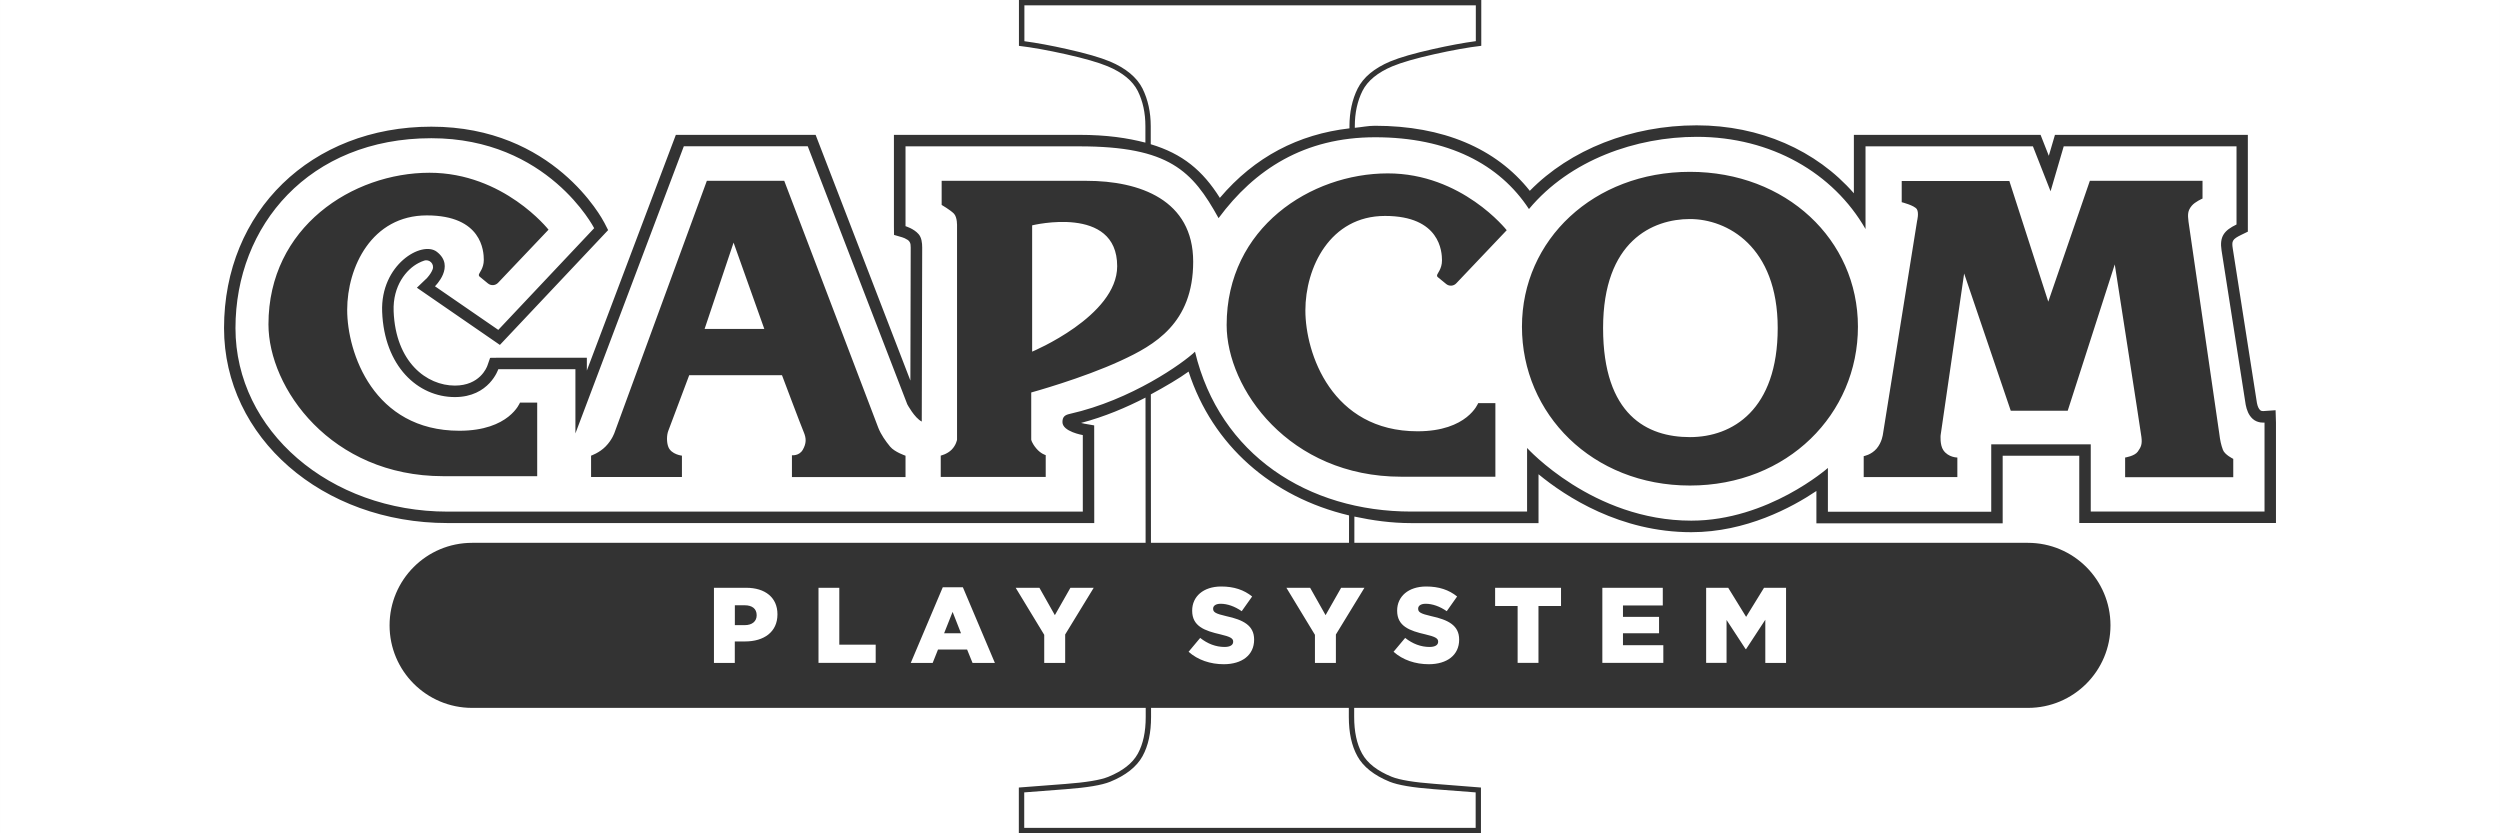 <?xml version="1.0" encoding="UTF-8" standalone="no"?>
<!-- Created with Inkscape (http://www.inkscape.org/) -->

<svg
   width="1500"
   height="500"
   viewBox="0 0 396.875 132.292"
   version="1.1"
   id="svg5"
   inkscape:version="1.2.2 (732a01da63, 2022-12-09)"
   xml:space="preserve"
   sodipodi:docname="cps1.svg"
   xmlns:inkscape="http://www.inkscape.org/namespaces/inkscape"
   xmlns:sodipodi="http://sodipodi.sourceforge.net/DTD/sodipodi-0.dtd"
   xmlns="http://www.w3.org/2000/svg"
   xmlns:svg="http://www.w3.org/2000/svg"><rect x="0" y="0" width="396.875" height="132.292" fill="#333333" stroke="none"/><sodipodi:namedview
     id="namedview7"
     pagecolor="#000000"
     bordercolor="#111111"
     borderopacity="1"
     inkscape:showpageshadow="0"
     inkscape:pageopacity="0"
     inkscape:pagecheckerboard="1"
     inkscape:deskcolor="#d1d1d1"
     inkscape:document-units="mm"
     showgrid="false"
     inkscape:zoom="0.62760417"
     inkscape:cx="954.42323"
     inkscape:cy="541.74274"
     inkscape:window-width="1920"
     inkscape:window-height="1009"
     inkscape:window-x="-8"
     inkscape:window-y="-8"
     inkscape:window-maximized="1"
     inkscape:current-layer="layer1" /><defs
     id="defs2" /><g
     inkscape:label="Layer 1"
     inkscape:groupmode="layer"
     id="layer1"><path
       id="rect231"
       style="fill:#ffffff;stroke-width:0.8;stroke-linecap:square;paint-order:fill markers stroke"
       d="M 0 0 L 0 132.292 L 161.739 132.292 L 161.739 125.02 C 163.42 124.892 165.889 124.706 169.156 124.451 C 172.422 124.205 174.671 123.832 175.918 123.331 C 178.217 122.398 179.787 121.176 180.627 119.649 C 181.467 118.122 181.883 116.187 181.883 113.819 L 181.882 112.377 L 74.945 112.377 C 67.707 112.377 61.844 106.514 61.844 99.276 C 61.844 92.038 67.707 86.175 74.945 86.175 L 181.865 86.175 L 181.849 63.119 C 178.824 64.678 175.364 66.156 171.616 67.143 C 171.811 67.194 172.006 67.236 172.193 67.27 L 173.703 67.533 L 173.712 83.035 L 71.059 83.035 C 51.161 83.035 35.565 69.442 35.565 52.082 C 35.565 33.559 49.404 20.11 68.479 20.11 C 87.901 20.11 95.632 34.763 95.954 35.383 L 96.539 36.529 L 79.357 54.755 L 66.18 45.675 L 67.792 44.131 C 68.275 43.588 68.547 43.13 68.683 42.748 C 68.98 41.9 68.165 41.085 67.317 41.382 C 67.054 41.467 66.748 41.594 66.426 41.764 C 64.517 42.757 62.336 45.353 62.489 49.409 C 62.803 57.521 67.749 61.212 72.213 61.212 C 76.15 61.212 77.27 58.352 77.38 58.03 L 77.805 56.808 L 79.103 56.791 L 93.162 56.791 L 93.162 58.827 L 107.29 21.408 L 129.479 21.408 L 144.523 60.414 C 144.54 52.412 144.574 39.821 144.574 39.312 C 144.574 39.117 144.565 38.955 144.548 38.828 C 144.514 38.523 144.345 38.251 144.09 38.081 C 143.785 37.878 143.42 37.725 143.233 37.674 L 141.927 37.292 L 141.91 35.926 L 141.91 21.408 L 171.31 21.408 C 175.723 21.408 178.981 21.906 181.832 22.642 L 181.832 20.033 C 181.832 17.921 181.425 16.062 180.619 14.441 C 179.804 12.829 178.217 11.523 175.859 10.53 C 174.365 9.911 172.159 9.274 169.24 8.621 C 166.355 7.976 163.852 7.526 161.757 7.28 L 161.757 0 L 0 0 z M 235.153 0 L 235.153 7.272 C 233.048 7.518 230.554 7.968 227.669 8.612 C 224.75 9.266 222.544 9.902 221.051 10.521 C 218.692 11.514 217.105 12.821 216.29 14.433 C 215.484 16.054 215.077 17.912 215.077 20.025 L 215.077 20.289 C 216.148 20.192 217.163 19.966 218.276 19.966 C 229.043 19.966 237.486 23.521 242.857 30.292 C 249.263 23.75 258.979 19.897 269.339 19.897 C 279.369 19.897 288.329 23.843 294.302 30.682 L 294.302 21.408 L 323.941 21.408 L 325.248 24.734 L 326.224 21.408 L 356.846 21.408 L 356.846 36.775 L 355.82 37.275 C 354.36 37.98 354.267 38.276 354.454 39.464 L 358.289 63.978 C 358.399 64.53 358.569 64.911 358.832 65.14 C 358.951 65.242 359.205 65.268 359.298 65.259 L 361.25 65.123 L 361.31 67.075 L 361.31 83.027 L 330.084 83.027 L 330.084 72.353 L 317.925 72.353 L 317.925 83.078 L 288.354 83.078 L 288.354 77.945 C 284.468 80.558 277.179 84.486 268.491 84.486 C 257.222 84.486 248.61 78.886 244.24 75.288 L 244.24 83.044 L 224.029 83.044 C 220.875 83.044 217.891 82.622 215.008 82.005 L 215.004 86.175 L 321.93 86.175 C 329.168 86.175 335.039 92.038 335.039 99.276 C 335.039 106.514 329.176 112.377 321.938 112.377 L 214.976 112.377 L 214.975 113.802 C 214.975 116.17 215.391 118.105 216.231 119.632 C 217.071 121.159 218.641 122.381 220.94 123.314 C 222.187 123.815 224.436 124.188 227.703 124.434 C 230.97 124.689 233.439 124.876 235.102 125.02 L 235.102 132.292 L 396.875 132.292 L 396.875 0 L 235.153 0 z M 162.622 0.849 L 162.622 6.542 C 164.59 6.805 166.881 7.229 169.444 7.806 C 172.397 8.468 174.671 9.122 176.198 9.758 C 178.735 10.827 180.474 12.278 181.382 14.068 L 181.382 14.077 C 182.239 15.808 182.681 17.819 182.681 20.042 L 182.681 22.897 C 187.733 24.409 190.943 27.086 193.652 31.412 C 199.184 24.89 206.134 21.311 214.228 20.375 L 214.228 20.025 C 214.228 17.802 214.661 15.799 215.526 14.06 C 216.426 12.269 218.174 10.818 220.711 9.749 C 222.238 9.113 224.512 8.46 227.465 7.798 C 230.036 7.221 232.318 6.796 234.287 6.533 L 234.287 0.849 L 162.622 0.849 z M 269.365 21.722 C 259.76 21.722 249.247 25.354 242.722 33.186 C 238.055 26.067 229.875 21.79 218.301 21.79 C 207.059 21.79 199.176 26.889 193.448 34.628 C 189.299 27.127 185.625 23.232 171.328 23.232 L 143.751 23.232 L 143.751 35.909 C 143.751 35.909 145.058 36.283 145.83 37.173 C 146.297 37.708 146.398 38.54 146.398 39.295 C 146.398 40.05 146.33 66.922 146.33 66.922 C 145.176 66.345 144.031 64.182 144.031 64.182 L 128.231 23.224 L 108.555 23.224 L 91.347 68.806 L 91.347 58.615 L 79.103 58.615 C 79.103 58.615 77.669 63.036 72.213 63.036 C 66.324 63.036 60.995 58.132 60.665 49.485 C 60.385 41.985 66.977 38.166 69.336 39.965 C 72.349 42.273 69.048 45.446 69.048 45.446 L 79.103 52.37 L 94.325 36.223 C 94.325 36.223 87.002 21.942 68.471 21.942 C 49.082 21.942 37.381 35.799 37.381 52.09 C 37.381 68.382 52.383 81.22 71.059 81.22 L 171.896 81.22 L 171.896 69.069 C 171.896 69.069 168.663 68.526 168.663 67.007 C 168.663 66.176 169.045 65.878 169.809 65.709 C 179.651 63.494 187.848 57.614 189.706 55.832 C 193.626 72.217 207.678 81.211 224.037 81.211 L 242.424 81.211 L 242.424 71.114 C 242.424 71.114 252.861 82.654 268.491 82.654 C 280.701 82.654 290.179 74.287 290.179 74.287 L 290.179 81.236 L 316.109 81.236 L 316.109 70.537 L 331.908 70.537 L 331.908 81.211 L 359.485 81.211 L 359.494 81.211 L 359.494 67.083 C 359.494 67.083 358.425 67.219 357.627 66.507 C 356.948 65.896 356.668 65.064 356.507 64.266 L 352.671 39.753 C 352.324 37.53 353.104 36.579 355.048 35.638 L 355.048 23.232 L 327.615 23.232 L 325.528 30.368 L 322.728 23.232 L 296.152 23.232 L 296.152 36.359 C 291.053 27.467 281.176 21.722 269.365 21.722 z M 268.279 27.279 C 283.51 27.279 294.947 38.013 294.947 51.861 C 294.947 65.709 283.798 77.079 268.279 77.079 C 252.768 77.079 241.61 65.7 241.61 51.861 C 241.61 38.022 253.048 27.279 268.279 27.279 z M 68.182 27.424 C 79.968 27.433 87.078 36.461 87.078 36.461 L 79.06 44.903 C 78.636 45.344 77.948 45.387 77.473 45.005 L 76.107 43.885 C 76.048 43.834 76.014 43.75 76.014 43.639 C 76.014 43.351 76.803 42.629 76.803 41.263 C 76.803 39.889 76.523 34.195 67.758 34.195 C 59.001 34.195 55.115 42.417 55.115 49.197 C 55.115 55.977 59.281 68.382 72.925 68.382 C 80.867 68.382 82.547 63.91 82.547 63.91 L 85.28 63.91 L 85.28 75.594 L 70.346 75.594 C 52.536 75.585 42.617 61.593 42.617 51.496 C 42.617 36.011 56.023 27.424 68.182 27.424 z M 220.295 27.526 C 232.081 27.509 239.192 36.546 239.192 36.546 L 231.173 44.988 C 230.749 45.429 230.062 45.472 229.587 45.09 L 228.22 43.97 C 228.161 43.919 228.127 43.834 228.127 43.724 C 228.127 43.435 228.916 42.714 228.916 41.348 C 228.916 39.973 228.636 34.28 219.871 34.28 C 211.114 34.28 207.228 42.502 207.228 49.282 C 207.228 56.061 211.394 68.467 225.038 68.467 C 232.981 68.467 234.661 63.995 234.661 63.995 L 237.393 63.995 L 237.393 75.679 L 222.451 75.679 C 204.64 75.679 194.73 61.687 194.73 51.598 C 194.73 36.113 208.136 27.526 220.295 27.526 z M 112.212 28.705 L 124.498 28.705 L 139.441 67.941 C 139.873 69.018 140.586 70.028 141.307 70.902 C 142.02 71.767 143.751 72.344 143.751 72.344 L 143.751 75.73 L 125.72 75.73 L 125.72 72.268 C 125.72 72.268 126.865 72.412 127.442 71.402 C 128.019 70.393 128.019 69.595 127.587 68.585 C 127.154 67.576 124.142 59.566 124.142 59.566 L 109.411 59.566 C 109.411 59.566 106.391 67.644 106.103 68.365 C 105.814 69.086 105.814 70.24 106.103 70.961 C 106.578 72.157 108.257 72.336 108.257 72.336 L 108.257 75.721 L 93.833 75.721 L 93.833 72.336 C 93.833 72.336 95.148 71.886 96.124 70.893 C 97.201 69.807 97.566 68.653 97.566 68.653 L 112.212 28.705 z M 149.487 28.705 L 172.464 28.705 C 180.941 28.705 189.418 31.734 189.418 41.543 C 189.418 51.352 183.241 54.805 177.929 57.257 C 171.794 60.092 163.708 62.306 163.708 62.306 L 163.708 69.799 C 163.708 69.799 163.776 70.308 164.497 71.173 C 165.21 72.039 166.007 72.251 166.007 72.251 L 166.007 75.713 L 149.342 75.713 L 149.342 72.327 C 149.342 72.327 150.352 72.107 151.065 71.394 C 151.786 70.673 151.93 69.807 151.93 69.807 L 151.93 35.918 C 151.93 35.918 151.998 34.475 151.421 33.898 C 150.844 33.321 149.487 32.532 149.487 32.532 L 149.487 28.705 z M 331.764 28.705 L 349.651 28.705 L 349.651 31.522 C 349.651 31.522 348.463 32.023 347.929 32.676 C 347.284 33.465 347.284 34.051 347.428 35.205 C 347.572 36.359 352.162 67.652 352.307 68.806 C 352.451 69.969 352.595 70.613 352.884 71.402 C 353.164 72.191 354.53 72.845 354.53 72.845 L 354.53 75.755 L 337.364 75.755 L 337.364 72.633 C 337.364 72.633 338.875 72.412 339.376 71.691 C 339.885 70.969 340.097 70.537 339.952 69.383 C 339.808 68.229 335.719 41.976 335.719 41.976 L 328.251 65.2 L 319.206 65.2 L 311.807 43.419 L 308.074 69.094 C 308.074 69.094 307.93 70.63 308.507 71.47 C 309.296 72.633 310.73 72.633 310.73 72.633 L 310.73 75.73 L 295.864 75.73 L 295.864 72.412 C 295.864 72.412 297.043 72.225 297.908 71.224 C 298.774 70.214 298.918 68.916 298.918 68.916 L 304.341 35.06 C 304.341 35.06 304.663 33.796 304.306 33.219 C 303.933 32.608 301.897 32.099 301.897 32.099 L 301.897 28.739 L 318.986 28.739 L 325.163 47.89 L 331.764 28.705 z M 268.279 34.772 C 262.39 34.772 254.49 38.234 254.49 52.082 C 254.49 65.929 261.525 69.392 268.279 69.392 C 275.024 69.392 282.211 65.064 282.211 52.082 C 282.211 39.099 274.167 34.772 268.279 34.772 z M 170.605 35.34 C 167.229 34.944 163.852 35.774 163.852 35.774 L 163.852 55.823 C 163.852 55.823 177.352 50.198 177.352 42.265 C 177.356 37.36 173.981 35.737 170.605 35.34 z M 116.454 38.514 L 111.855 52.217 L 121.333 52.217 L 116.454 38.514 z M 188.688 58.989 C 187.21 60.064 185.011 61.356 182.698 62.606 L 182.713 86.175 L 214.156 86.175 L 214.16 81.821 C 201.905 78.92 192.479 70.699 188.688 58.989 z M 193.872 93.107 C 191.013 93.107 189.257 94.711 189.257 96.926 L 189.257 96.959 C 189.257 99.412 191.216 100.133 193.754 100.71 C 195.374 101.092 195.765 101.363 195.765 101.855 L 195.765 101.889 C 195.765 102.398 195.281 102.704 194.398 102.704 C 193.015 102.704 191.709 102.203 190.529 101.27 L 188.688 103.468 C 190.156 104.783 192.167 105.445 194.271 105.445 C 197.165 105.445 199.091 103.994 199.091 101.559 L 199.091 101.525 C 199.091 99.293 197.385 98.402 194.644 97.808 C 192.99 97.426 192.583 97.189 192.583 96.646 L 192.583 96.612 C 192.583 96.187 192.982 95.848 193.779 95.848 C 194.84 95.848 196.028 96.264 197.122 97.028 L 198.777 94.694 C 197.487 93.65 195.9 93.107 193.872 93.107 z M 226.413 93.107 C 223.554 93.107 221.797 94.711 221.797 96.926 L 221.797 96.959 C 221.797 99.412 223.757 100.133 226.294 100.71 C 227.915 101.092 228.305 101.363 228.305 101.855 L 228.305 101.889 C 228.305 102.398 227.822 102.704 226.939 102.704 C 225.556 102.704 224.249 102.203 223.07 101.27 L 221.228 103.468 C 222.696 104.783 224.707 105.445 226.82 105.445 C 229.714 105.445 231.64 103.994 231.64 101.559 L 231.64 101.525 C 231.64 99.293 229.934 98.402 227.193 97.808 C 225.539 97.426 225.131 97.189 225.131 96.646 L 225.131 96.612 C 225.131 96.187 225.531 95.848 226.328 95.848 C 227.389 95.848 228.577 96.264 229.671 97.028 L 231.317 94.694 C 230.027 93.65 228.441 93.107 226.413 93.107 z M 149.665 93.226 L 144.582 105.241 L 148.061 105.241 L 148.91 103.112 L 153.526 103.112 L 154.391 105.241 L 157.938 105.241 L 152.855 93.226 L 149.665 93.226 z M 113.34 93.311 L 113.34 105.241 L 116.649 105.241 L 116.649 101.83 L 118.287 101.83 C 121.257 101.83 123.42 100.345 123.42 97.537 L 123.42 97.503 C 123.42 94.864 121.477 93.311 118.465 93.311 L 113.349 93.311 L 113.34 93.311 z M 129.937 93.311 L 129.937 105.232 L 139.016 105.232 L 139.016 102.339 L 133.238 102.339 L 133.238 93.311 L 129.937 93.311 z M 161.239 93.311 L 165.77 100.778 L 165.77 105.241 L 169.096 105.241 L 169.096 100.727 L 173.627 93.311 L 169.928 93.311 L 167.459 97.656 L 165.006 93.311 L 161.239 93.311 z M 204.216 93.311 L 208.747 100.778 L 208.747 105.241 L 212.073 105.241 L 212.073 100.727 L 216.604 93.311 L 212.905 93.311 L 210.435 97.656 L 207.983 93.311 L 204.216 93.311 z M 237.35 93.311 L 237.35 96.204 L 240.923 96.204 L 240.923 105.232 L 244.232 105.232 L 244.232 96.204 L 247.812 96.204 L 247.812 93.311 L 237.35 93.311 z M 254.372 93.311 L 254.372 105.232 L 264.053 105.232 L 264.053 102.424 L 257.647 102.424 L 257.647 100.532 L 263.374 100.532 L 263.374 97.927 L 257.647 97.927 L 257.647 96.12 L 263.968 96.12 L 263.968 93.311 L 254.372 93.311 z M 270.85 93.311 L 270.85 105.232 L 274.091 105.232 L 274.091 98.419 L 277.12 103.052 L 277.188 103.052 L 280.243 98.385 L 280.243 105.241 L 283.535 105.241 L 283.535 93.311 L 280.039 93.311 L 277.197 97.927 L 274.354 93.311 L 270.858 93.311 L 270.85 93.311 z M 116.658 96.086 L 118.21 96.086 C 119.407 96.086 120.12 96.637 120.12 97.656 L 120.12 97.689 C 120.12 98.631 119.407 99.242 118.227 99.242 L 116.658 99.242 L 116.658 96.086 z M 151.226 97.138 L 152.559 100.532 L 149.877 100.532 L 151.226 97.138 z M 182.73 112.377 L 182.731 113.811 C 182.731 116.34 182.29 118.384 181.374 120.047 C 180.441 121.736 178.718 123.094 176.24 124.104 C 174.891 124.647 172.6 125.028 169.223 125.283 C 166.432 125.503 164.251 125.665 162.596 125.792 L 162.596 131.426 L 234.262 131.426 L 234.262 125.792 C 232.607 125.665 230.427 125.503 227.626 125.283 C 224.258 125.028 221.958 124.638 220.618 124.104 C 218.14 123.094 216.409 121.728 215.484 120.039 C 214.568 118.376 214.126 116.331 214.126 113.802 L 214.127 112.377 L 182.73 112.377 z " /><g
       id="g341"
       transform="matrix(0.085,0,0,0.085,35.565,2.4183333e-6)"
       style="stroke-width:3.118">
	<g
   id="g315"
   style="stroke-width:3.118">
		
		
		
	</g>
	<g
   id="g323"
   style="stroke-width:3.118">
		
		
		
	</g>
	<g
   id="g339"
   style="stroke-width:3.118">
		
		
		
		
		
		
		
	</g>
</g></g><style
     type="text/css"
     id="style307">
	.st0{fill-rule:evenodd;clip-rule:evenodd;fill:#FFFFFF;}
	.st1{fill:#FFFFFF;}
	.st2{fill-rule:evenodd;clip-rule:evenodd;}
</style></svg>
